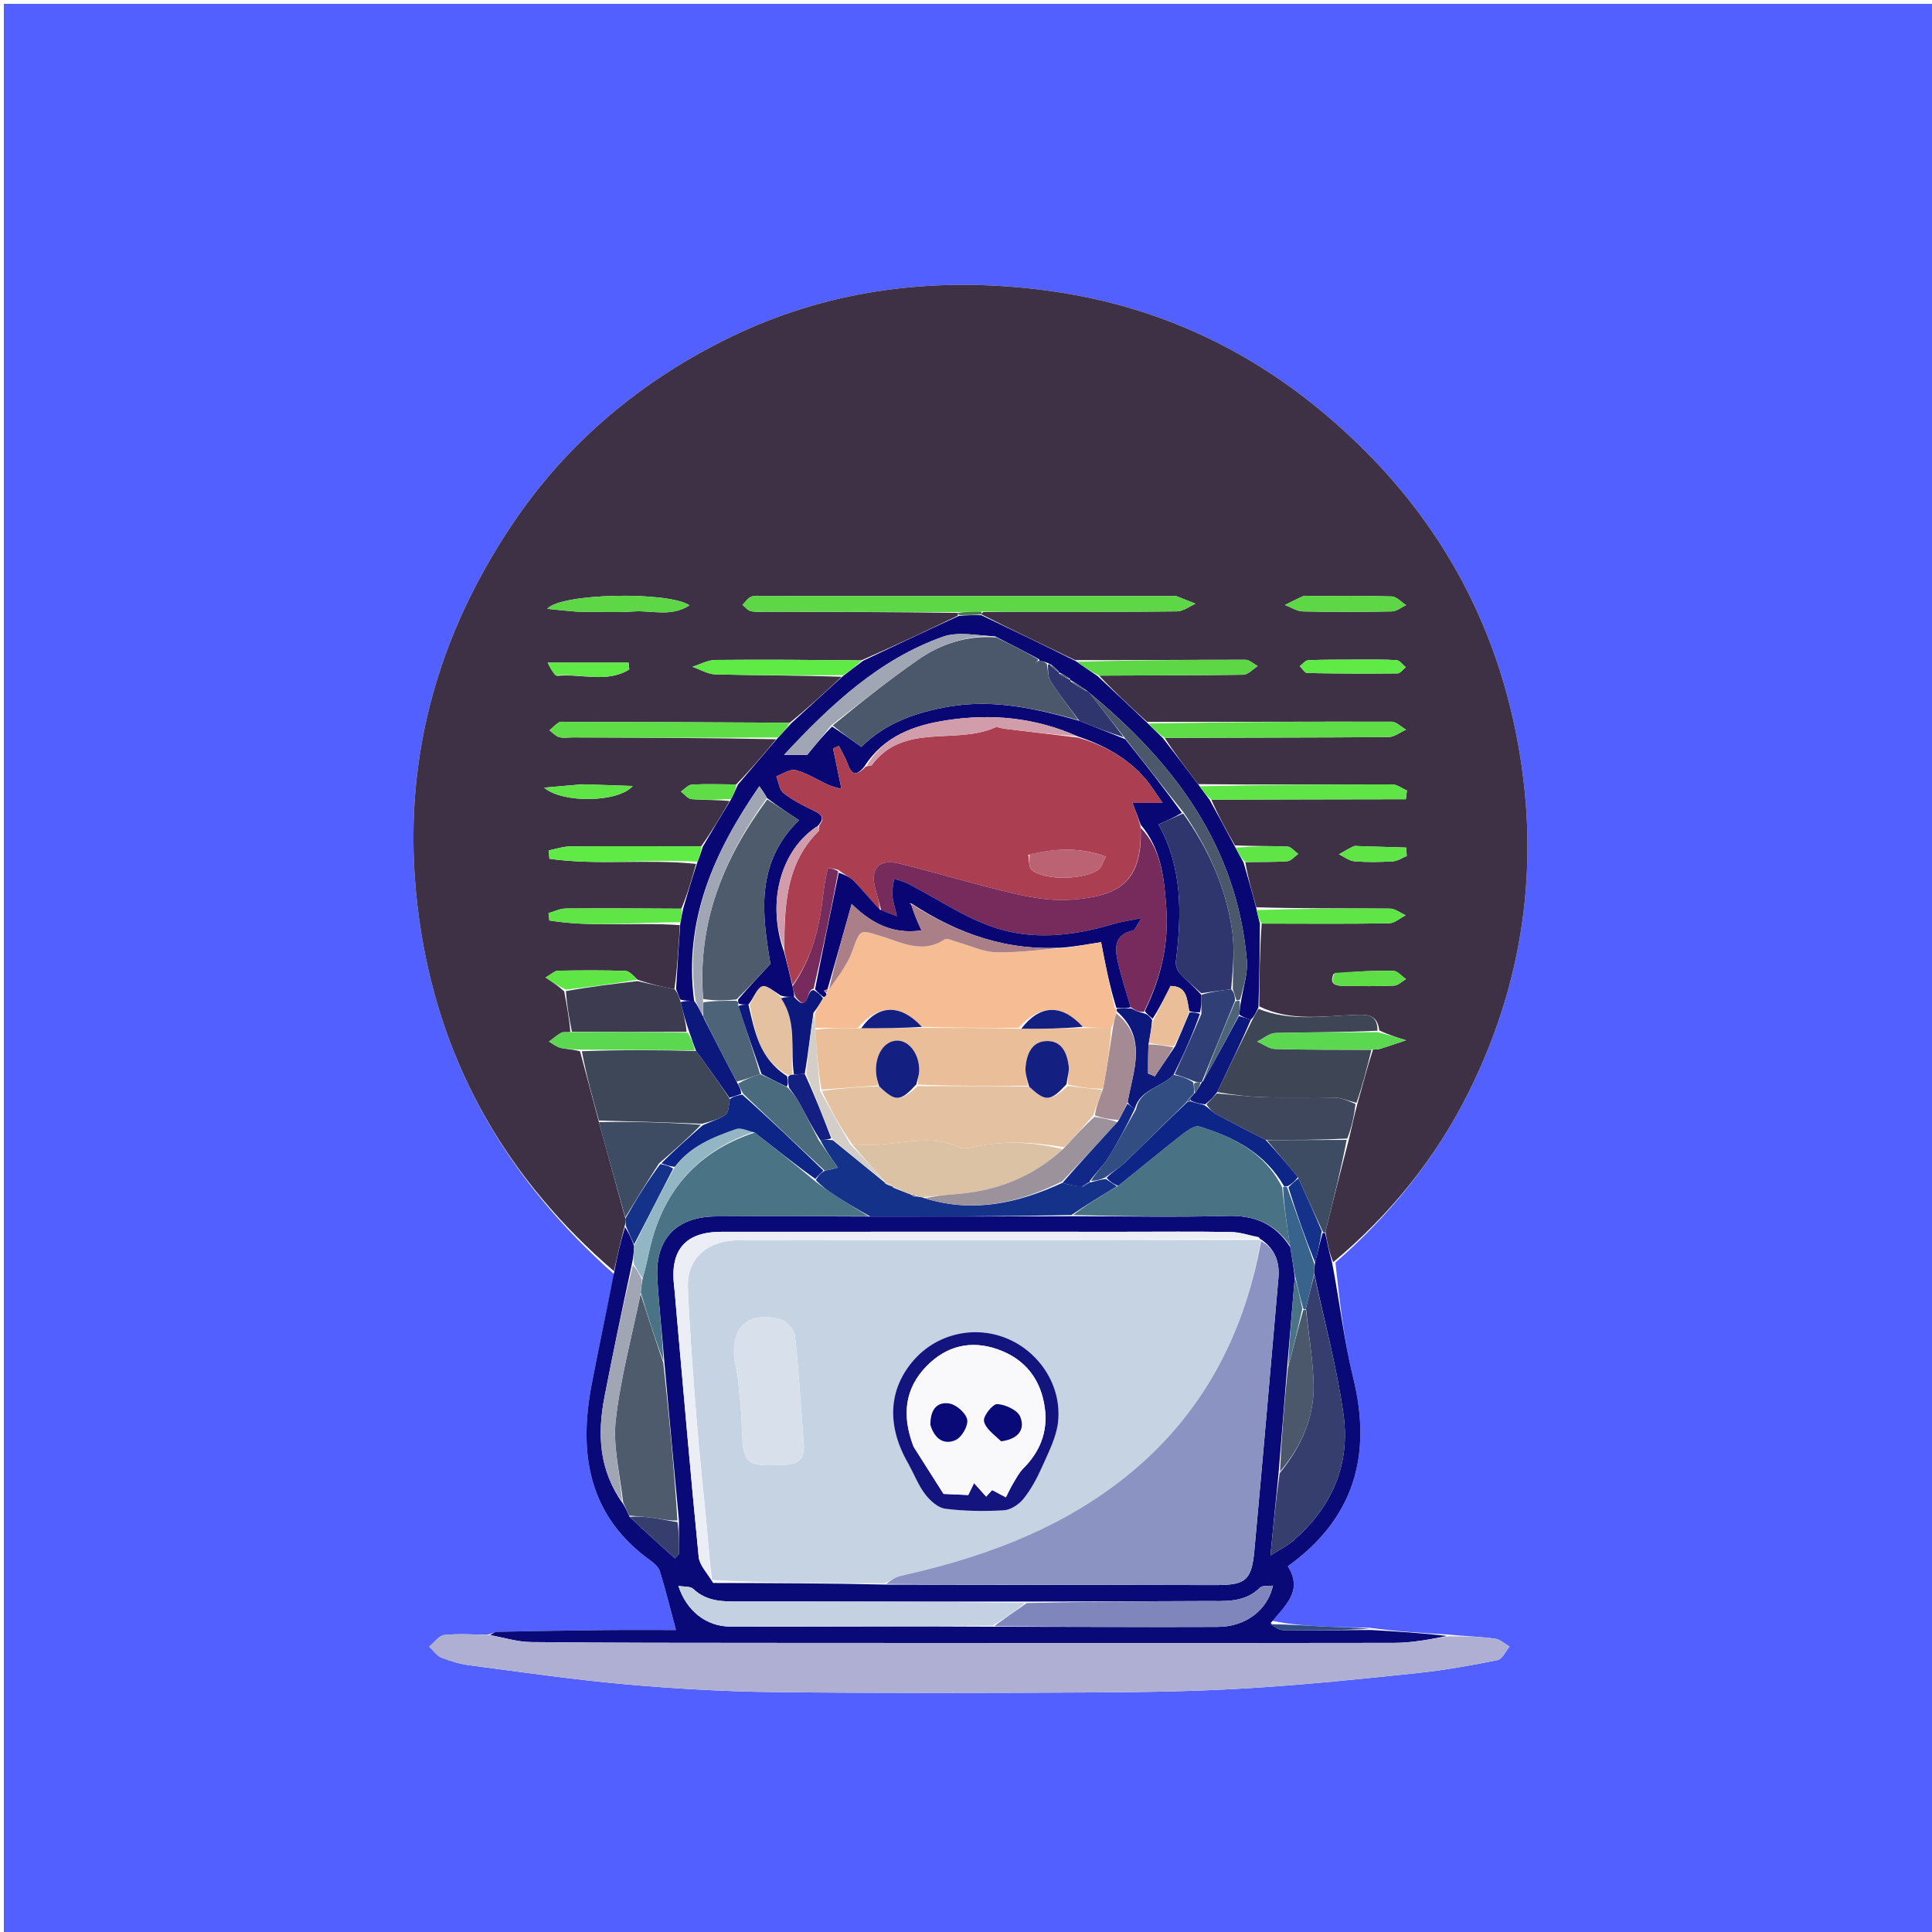 <svg version="1.1" id="Layer_1" xmlns="http://www.w3.org/2000/svg" xmlns:xlink="http://www.w3.org/1999/xlink" x="0px" y="0px"
	 width="100%" viewBox="0 0 500 500" enable-background="new 0 0 500 500" xml:space="preserve">
<path fill="#5260FF" opacity="1" stroke="none" 
	d="
M319,501 
	C212.667,501 106.833,501 1,501 
	C1,334.333 1,167.667 1,1 
	C167.667,1 334.333,1 501,1 
	C501,167.667 501,334.333 501,501 
	C440.5,501 380,501 319,501 
M125.922,423.05 
	C122.261,423.033 118.567,422.729 114.956,423.145 
	C113.565,423.305 112.362,425.102 111.074,426.154 
	C112.121,427.126 113.011,428.489 114.249,428.987 
	C116.594,429.932 119.103,430.661 121.608,430.988 
	C135.015,432.742 148.411,434.697 161.871,435.898 
	C174.663,437.039 187.526,437.776 200.366,437.915 
	C228.321,438.219 256.282,438.139 284.24,437.993 
	C297.315,437.924 310.409,437.696 323.455,436.889 
	C337.994,435.989 352.502,434.492 366.994,432.969 
	C373.896,432.243 380.759,431.004 387.566,429.63 
	C388.787,429.384 389.647,427.345 390.674,426.134 
	C389.424,425.421 388.235,424.255 386.915,424.08 
	C383.02,423.562 379.073,423.436 374.344,422.991 
	C367.87,422.607 361.396,422.224 354.347,421.26 
	C350.556,421.168 346.762,421.147 342.976,420.966 
	C338.28,420.741 333.591,420.382 329.208,419.461 
	C332.611,415.416 337.341,411.775 333.273,405.353 
	C350.377,393.089 355.166,376.694 350.208,356.585 
	C347.821,346.905 346.705,336.913 345.606,326.747 
	C359.911,314.253 371.627,299.647 380.086,282.668 
	C394.204,254.327 398.491,224.356 392.993,193.193 
	C386.749,157.809 369.225,128.872 341.578,106.066 
	C320.241,88.464 295.846,78.066 268.267,74.85 
	C240.435,71.604 213.593,75.207 188.538,87.493 
	C166,98.545 146.942,114.374 132.751,135.442 
	C111.169,167.483 102.845,202.545 108.932,240.883 
	C114.588,276.503 131.687,305.584 158.954,329.791 
	C156.998,339.31 154.925,348.807 153.111,358.353 
	C149.695,376.324 152.31,392.34 168.341,403.857 
	C169.342,404.577 170.461,405.593 170.8,406.695 
	C172.258,411.437 173.445,416.263 174.943,421.853 
	C169.602,421.853 163.338,421.803 157.074,421.865 
	C147.585,421.959 138.096,422.116 128.609,422.307 
	C128.008,422.319 127.418,422.863 125.922,423.05 
z"/>
<path fill="#3E3145" opacity="1" stroke="none" 
	d="
M158.875,328.971 
	C131.687,305.584 114.588,276.503 108.932,240.883 
	C102.845,202.545 111.169,167.483 132.751,135.442 
	C146.942,114.374 166,98.545 188.538,87.493 
	C213.593,75.207 240.435,71.604 268.267,74.85 
	C295.846,78.066 320.241,88.464 341.578,106.066 
	C369.225,128.872 386.749,157.809 392.993,193.193 
	C398.491,224.356 394.204,254.327 380.086,282.668 
	C371.627,299.647 359.911,314.253 345.045,326.645 
	C343.977,324.078 343.47,321.614 343.028,318.751 
	C345.056,310.57 347.018,302.788 349.136,294.662 
	C349.87,291.554 350.447,288.79 351.271,285.757 
	C352.654,280.892 353.791,276.297 355.331,271.641 
	C356.225,271.538 356.745,271.584 357.203,271.438 
	C359.438,270.729 361.657,269.968 363.882,269.226 
	C361.579,268.502 359.276,267.778 356.964,266.68 
	C356.47,262.843 354.347,262.537 351.238,262.636 
	C342.75,262.907 334.113,264.488 325.888,260.454 
	C325.948,253.042 326.007,246.021 326.528,239.019 
	C337.817,239.041 348.645,239.126 359.469,238.951 
	C360.921,238.928 362.352,237.596 363.792,236.87 
	C362.421,236.268 361.055,235.154 359.68,235.143 
	C348.19,235.046 336.697,235.151 325.134,234.801 
	C323.983,230.673 322.905,226.939 322.302,223.126 
	C326.229,223.023 329.693,223.143 333.128,222.886 
	C334.123,222.812 335.037,221.658 335.988,220.999 
	C335.051,220.332 334.138,219.133 333.172,219.089 
	C328.742,218.889 324.297,219.012 319.614,218.786 
	C317.261,214.696 315.15,210.839 313.504,206.949 
	C330.587,206.89 347.206,206.863 363.825,206.836 
	C363.926,206.084 364.026,205.333 364.127,204.581 
	C362.826,204.028 361.525,202.994 360.224,202.993 
	C343.588,202.986 326.951,203.127 310.104,202.938 
	C306.917,198.771 303.941,194.897 301.432,190.956 
	C321.053,190.872 340.207,190.901 359.359,190.753 
	C360.872,190.741 362.375,189.503 363.883,188.836 
	C362.62,188.116 361.359,186.773 360.095,186.771 
	C339.121,186.728 318.146,186.854 296.861,186.809 
	C292.372,182.756 288.191,178.838 284.475,174.844 
	C297.22,174.753 309.502,174.804 321.78,174.619 
	C323.027,174.6 324.253,173.161 325.489,172.381 
	C324.424,171.812 323.359,170.748 322.294,170.748 
	C307.697,170.738 293.101,170.876 278.222,170.834 
	C269.946,166.864 261.952,163.038 254.02,159.013 
	C254.082,158.813 254.207,158.415 254.661,158.387 
	C258.781,158.345 262.447,158.319 266.113,158.318 
	C278.946,158.312 291.78,158.387 304.611,158.222 
	C306.22,158.202 307.814,156.932 309.415,156.241 
	C307.738,155.575 306.063,154.905 304.382,154.251 
	C304.237,154.195 304.051,154.243 303.884,154.243 
	C268.553,154.243 233.221,154.242 197.889,154.247 
	C196.723,154.247 195.454,154.031 194.424,154.421 
	C193.526,154.76 192.899,155.815 192.152,156.553 
	C192.868,157.113 193.515,157.977 194.317,158.161 
	C195.59,158.452 196.966,158.309 198.298,158.312 
	C214.797,158.351 231.295,158.382 247.856,158.615 
	C247.919,158.815 248.043,159.215 247.73,159.411 
	C239.419,163.395 231.42,167.184 222.927,170.898 
	C210.006,170.785 197.579,170.666 185.155,170.795 
	C183.162,170.816 181.181,171.948 179.194,172.566 
	C181.195,173.252 183.182,174.482 185.199,174.533 
	C196.124,174.806 207.057,174.787 217.803,175.149 
	C213.359,179.327 209.1,183.226 204.39,187.038 
	C184.831,186.906 165.721,186.859 146.612,186.819 
	C145.949,186.817 145.16,186.667 144.651,186.965 
	C143.748,187.493 143.015,188.311 142.21,189.008 
	C143.04,189.617 143.791,190.5 144.719,190.766 
	C145.795,191.074 147.025,190.837 148.189,190.841 
	C165.801,190.9 183.414,190.96 200.868,191.314 
	C197.467,195.422 194.225,199.234 190.516,203.014 
	C186.386,202.977 182.713,202.844 179.06,203.056 
	C178.084,203.112 177.17,204.224 176.227,204.852 
	C177.137,205.537 178.005,206.736 178.964,206.815 
	C182.276,207.086 185.62,206.967 188.823,207.315 
	C186.437,211.44 184.178,215.247 181.456,219.032 
	C169.871,219.006 158.75,218.952 147.63,219.046 
	C145.752,219.062 143.88,219.721 142.005,220.083 
	C142.064,220.806 142.122,221.529 142.181,222.251 
	C154.767,224.014 167.542,222.258 180.132,223.572 
	C178.99,227.702 177.89,231.453 176.337,235.167 
	C166.069,235.107 156.254,235.031 146.44,235.118 
	C144.941,235.131 143.448,235.898 141.953,236.316 
	C142.027,236.95 142.102,237.585 142.177,238.219 
	C153.347,240.032 164.685,238.63 175.938,239.423 
	C175.62,245.232 175.293,250.615 174.535,255.998 
	C171.056,255.301 168.009,254.604 164.94,253.517 
	C163.887,252.477 162.873,251.296 161.822,251.262 
	C156.006,251.073 150.18,251.112 144.361,251.216 
	C143.572,251.23 142.797,252.047 141.179,252.969 
	C143.204,254.318 144.597,255.246 146.013,256.561 
	C146.694,260.308 147.352,263.669 147.606,267.098 
	C146.539,267.191 145.756,266.999 145.242,267.287 
	C144.111,267.92 143.117,268.796 142.067,269.572 
	C143.095,270.136 144.066,270.947 145.165,271.204 
	C146.757,271.576 148.442,271.548 150.116,272.095 
	C151.762,278.333 153.379,284.166 155.003,290.405 
	C157.283,298.889 159.556,306.968 161.856,315.359 
	C161.892,316.089 161.901,316.506 161.684,317.223 
	C160.597,321.339 159.736,325.155 158.875,328.971 
M149.693,158.316 
	C154.497,158.316 159.319,158.574 164.099,158.241 
	C168.674,157.923 173.64,159.752 178.441,156.665 
	C173.178,153.035 145.284,153.43 141.612,157.56 
	C144.447,157.86 146.603,158.088 149.693,158.316 
M338.78,154.243 
	C338.28,154.243 337.711,154.088 337.292,154.272 
	C335.682,154.978 334.119,155.794 332.538,156.569 
	C334.096,157.151 335.643,158.199 337.214,158.235 
	C344.875,158.409 352.543,158.387 360.205,158.234 
	C361.445,158.209 362.664,157.174 363.893,156.606 
	C362.665,155.823 361.458,154.403 360.205,154.362 
	C353.381,154.135 346.545,154.248 338.78,154.243 
M350.496,170.711 
	C346.512,170.738 342.525,170.685 338.548,170.864 
	C337.81,170.898 337.114,171.866 336.398,172.403 
	C337.032,173.021 337.656,174.164 338.302,174.176 
	C346.095,174.33 353.891,174.361 361.685,174.274 
	C362.4,174.266 363.104,173.229 363.814,172.67 
	C363.025,172.035 362.27,170.908 361.442,170.851 
	C358.136,170.623 354.808,170.729 350.496,170.711 
M144.112,174.918 
	C150.346,174.266 157.093,176.866 162.859,173.24 
	C162.799,172.658 162.739,172.076 162.679,171.493 
	C155.9,171.493 149.121,171.493 141.743,171.493 
	C142.356,172.752 142.814,173.692 144.112,174.918 
M150.604,202.98 
	C147.751,203.232 144.898,203.484 140.831,203.843 
	C145.611,207.988 160.183,207.672 163.751,203.412 
	C159.077,203.247 155.315,203.113 150.604,202.98 
M345.12,252.038 
	C343.892,254.931 345.885,255.123 347.834,255.15 
	C352.152,255.208 356.476,255.276 360.785,255.08 
	C361.836,255.033 362.841,253.983 363.868,253.394 
	C362.787,252.647 361.72,251.284 360.623,251.259 
	C355.666,251.145 350.701,251.41 345.12,252.038 
M351.803,218.984 
	C351.305,218.985 350.731,218.823 350.325,219.016 
	C349.025,219.636 347.788,220.388 346.526,221.088 
	C347.859,221.722 349.156,222.791 350.531,222.902 
	C353.824,223.168 357.161,223.11 360.465,222.914 
	C361.689,222.841 362.868,222.017 364.068,221.535 
	C364.019,220.807 363.97,220.079 363.921,219.35 
	C360.187,219.228 356.453,219.106 351.803,218.984 
z"/>
<path fill="#090977" opacity="1" stroke="none" 
	d="
M342.962,319.15 
	C343.47,321.614 343.977,324.078 344.749,326.802 
	C346.705,336.913 347.821,346.905 350.208,356.585 
	C355.166,376.694 350.377,393.089 333.273,405.353 
	C337.341,411.775 332.611,415.416 328.853,420.029 
	C329.704,421.045 330.906,421.869 332.117,421.882 
	C339.717,421.968 347.32,421.874 354.921,421.84 
	C361.396,422.224 367.87,422.607 374.511,423.387 
	C370.063,424.267 365.45,425.165 360.835,425.172 
	C306.854,425.254 252.872,425.212 198.891,425.179 
	C178.399,425.167 157.906,425.182 137.416,424.965 
	C133.879,424.928 130.354,423.79 126.823,423.16 
	C127.418,422.863 128.008,422.319 128.609,422.307 
	C138.096,422.116 147.585,421.959 157.074,421.865 
	C163.338,421.803 169.602,421.853 174.943,421.853 
	C173.445,416.263 172.258,411.437 170.8,406.695 
	C170.461,405.593 169.342,404.577 168.341,403.857 
	C152.31,392.34 149.695,376.324 153.111,358.353 
	C154.925,348.807 156.998,339.31 158.914,329.381 
	C159.736,325.155 160.597,321.339 161.76,317.578 
	C162.742,319.109 163.423,320.585 164.115,322.461 
	C164.008,324.196 163.89,325.531 163.527,327.168 
	C160.993,338.832 158.639,350.181 156.433,361.559 
	C154.559,371.227 155.038,380.563 161.24,389.167 
	C161.939,390.331 162.393,391.284 162.948,392.553 
	C166.921,396.344 170.794,399.819 174.666,403.294 
	C175.02,402.917 175.374,402.541 175.728,402.165 
	C175.728,399.401 175.728,396.638 175.705,393.474 
	C174.423,379.707 173.165,366.342 171.936,352.536 
	C171.335,344.985 170.516,337.884 170.122,330.76 
	C169.559,320.597 175.076,314.873 185.329,314.806 
	C198.468,314.72 211.609,314.773 225.236,314.838 
	C242.898,314.862 260.074,314.814 277.702,314.764 
	C291.318,314.771 304.489,315.046 317.642,314.68 
	C324.632,314.485 329.972,316.635 333.915,322.755 
	C334.354,325.452 334.752,327.781 335.093,330.534 
	C334.4,338.612 333.766,346.266 333.073,354.359 
	C332.331,363.545 331.647,372.291 330.879,381.441 
	C330.168,388.326 329.542,394.807 328.792,402.565 
	C331.488,400.849 333.096,400.066 334.418,398.945 
	C344.524,390.383 349.48,379.275 347.721,366.283 
	C346.062,354.033 342.728,342.01 340.119,329.534 
	C340.118,328.469 340.129,327.758 340.352,326.75 
	C341.075,323.973 341.587,321.494 342.315,319.045 
	C342.531,319.077 342.962,319.15 342.962,319.15 
M257.796,420.996 
	C276.899,421.022 296.002,421.115 315.104,421.04 
	C322.374,421.012 327.999,416.748 329.451,410.36 
	C328.236,410.518 326.736,410.252 326.111,410.87 
	C322.064,414.87 317.025,414.328 312.055,414.345 
	C296.621,414.397 281.188,414.486 264.853,414.483 
	C240.585,414.475 216.317,414.457 192.05,414.47 
	C187.544,414.473 183.078,414.679 179.408,411.201 
	C178.662,410.495 177.063,410.69 175.56,410.415 
	C177.618,416.806 182.684,420.947 189.068,420.964 
	C211.669,421.023 234.272,420.832 257.796,420.996 
M325.8,320.186 
	C323.391,319.718 320.987,318.888 318.57,318.845 
	C309.41,318.685 300.245,318.78 291.082,318.781 
	C256.264,318.781 221.445,318.765 186.626,318.792 
	C177.392,318.8 173.367,323.484 174.442,332.733 
	C174.692,334.882 174.833,337.044 175.025,339.2 
	C176.914,360.429 178.725,381.665 180.811,402.875 
	C181.021,405.005 182.898,406.971 184.562,409.67 
	C199.345,409.706 214.127,409.741 229.811,410.103 
	C258.071,410.142 286.331,410.19 314.592,410.216 
	C322.411,410.223 323.914,409.034 324.636,401.203 
	C326.8,377.708 328.813,354.2 330.862,330.694 
	C331.218,326.605 329.954,323.174 326.287,320.7 
	C326.287,320.7 326.218,320.878 325.8,320.186 
z"/>
<path fill="#AFAFD3" opacity="1" stroke="none" 
	d="
M126.372,423.105 
	C130.354,423.79 133.879,424.928 137.416,424.965 
	C157.906,425.182 178.399,425.167 198.891,425.179 
	C252.872,425.212 306.854,425.254 360.835,425.172 
	C365.45,425.165 370.063,424.267 374.912,423.47 
	C379.073,423.436 383.02,423.562 386.915,424.08 
	C388.235,424.255 389.424,425.421 390.674,426.134 
	C389.647,427.345 388.787,429.384 387.566,429.63 
	C380.759,431.004 373.896,432.243 366.994,432.969 
	C352.502,434.492 337.994,435.989 323.455,436.889 
	C310.409,437.696 297.315,437.924 284.24,437.993 
	C256.282,438.139 228.321,438.219 200.366,437.915 
	C187.526,437.776 174.663,437.039 161.871,435.898 
	C148.411,434.697 135.015,432.742 121.608,430.988 
	C119.103,430.661 116.594,429.932 114.249,428.987 
	C113.011,428.489 112.121,427.126 111.074,426.154 
	C112.362,425.102 113.565,423.305 114.956,423.145 
	C118.567,422.729 122.261,423.033 126.372,423.105 
z"/>
<path fill="#314D81" opacity="1" stroke="none" 
	d="
M354.634,421.55 
	C347.32,421.874 339.717,421.968 332.117,421.882 
	C330.906,421.869 329.704,421.045 328.698,420.339 
	C333.591,420.382 338.28,420.741 342.976,420.966 
	C346.762,421.147 350.556,421.168 354.634,421.55 
z"/>
<path fill="#080773" opacity="1" stroke="none" 
	d="
M326.065,239.001 
	C326.007,246.021 325.948,253.042 325.683,260.691 
	C324.999,262.229 324.523,263.139 323.717,263.894 
	C322.467,263.476 321.546,263.214 320.711,262.56 
	C320.891,261.107 320.984,260.046 321.259,258.639 
	C321.889,255.035 322.961,251.723 322.686,248.528 
	C320.143,219.044 303.98,197.48 281.923,179.297 
	C281.861,179.203 281.464,178.966 281.224,178.707 
	C279.665,177.613 278.346,176.778 277.011,175.967 
	C276.994,175.99 277.047,175.968 276.912,175.676 
	C275.86,174.904 274.943,174.425 274.01,173.967 
	C273.993,173.989 274.045,173.973 273.942,173.69 
	C273.207,172.921 272.577,172.434 271.842,171.905 
	C271.739,171.862 271.517,171.826 271.255,171.616 
	C270.351,171.253 269.711,171.099 269.041,170.965 
	C269.011,170.985 269.057,170.947 268.925,170.629 
	C265.135,168.528 261.478,166.744 257.526,164.689 
	C252.801,164.473 247.961,163.379 244.012,164.787 
	C227.695,170.603 215.328,182.008 202.918,195.358 
	C206.169,195.358 208.166,195.358 208.901,195.358 
	C211.234,192.525 213.11,190.247 215.336,188.038 
	C218.026,189.783 220.368,191.46 222.936,193.299 
	C229.008,187.224 236.919,184.345 245.68,182.853 
	C257.224,180.887 268.144,183.382 279.343,186.546 
	C283.375,188.194 287.15,189.654 291.21,191.28 
	C296.313,197.64 301.131,203.834 305.88,210.365 
	C303.877,211.56 301.944,212.417 299.795,213.371 
	C305.966,224.238 305.874,236.37 304.324,248.712 
	C304.202,249.681 304.562,251.014 305.203,251.718 
	C306.944,253.626 308.956,255.287 310.894,257.455 
	C310.922,259.234 310.919,260.605 310.532,261.983 
	C309.382,261.998 308.616,262.005 307.774,261.642 
	C307.176,258.433 307.166,255.186 302.944,255.167 
	C301.421,258.185 299.957,261.087 298.293,263.646 
	C297.448,262.869 296.804,262.435 296.271,261.666 
	C300.48,253.022 302.51,244.192 301.84,234.99 
	C301.294,227.492 300.641,219.827 295.198,213.404 
	C294.529,211.486 293.903,209.91 293.058,207.786 
	C295.848,207.786 297.875,207.786 300.874,207.786 
	C299.091,205.266 297.923,203.31 296.462,201.605 
	C291.807,196.175 285.807,192.858 278.853,190.561 
	C267.831,185.651 256.461,184.624 244.962,186.405 
	C236.678,187.689 228.79,190.384 223.692,198.393 
	C221.445,201.142 220.317,200.296 219.382,197.718 
	C218.798,196.105 217.885,194.611 217.119,193.064 
	C216.609,193.266 216.099,193.468 215.59,193.67 
	C216.28,197.003 216.971,200.337 217.77,204.189 
	C216.258,203.729 215.319,203.552 214.476,203.166 
	C211.626,201.862 208.913,200.098 205.936,199.301 
	C204.509,198.919 202.606,200.312 200.919,200.901 
	C201.498,202.376 201.666,204.37 202.74,205.221 
	C205.042,207.045 207.747,208.411 210.411,209.711 
	C212.298,210.632 213.797,211.382 211.661,213.75 
	C201.965,219.887 198.32,233.808 202.944,246.403 
	C203.705,249.504 204.416,252.21 205.105,255.237 
	C205.345,256.362 205.606,257.167 205.496,257.984 
	C204.132,258 203.14,258.003 202.041,257.64 
	C200.316,256.535 198.221,254.801 197.192,255.294 
	C195.733,255.993 195.06,258.332 193.691,259.982 
	C192.616,259.988 191.899,259.98 191.124,259.73 
	C191.027,259.324 190.989,259.162 191.049,258.652 
	C193.659,255.608 196.172,252.91 199.377,249.47 
	C197.394,237.262 195.151,223.538 206.799,212.266 
	C203.778,210.291 201.172,208.586 198.493,206.519 
	C197.884,205.399 197.349,204.64 196.521,203.466 
	C184.792,220.478 176.901,238.077 179.633,258.999 
	C178.202,259.004 177.163,259.003 176.05,258.687 
	C175.64,257.58 175.303,256.789 174.966,255.998 
	C175.293,250.615 175.62,245.232 176.045,239.114 
	C176.358,237.32 176.574,236.262 176.789,235.204 
	C177.89,231.453 178.99,227.702 180.4,223.376 
	C181.113,221.553 181.516,220.303 181.919,219.053 
	C184.178,215.247 186.437,211.44 189.069,207.093 
	C189.955,205.384 190.468,204.216 190.982,203.047 
	C194.225,199.234 197.467,195.422 201.132,191.157 
	C202.65,189.511 203.745,188.318 204.841,187.124 
	C209.1,183.226 213.359,179.327 218.101,175.013 
	C220.196,173.389 221.809,172.181 223.421,170.973 
	C231.42,167.184 239.419,163.395 248.151,159.385 
	C250.576,159.18 252.267,159.196 253.957,159.212 
	C261.952,163.038 269.946,166.864 278.442,171.107 
	C280.633,172.656 282.322,173.788 284.011,174.919 
	C288.191,178.838 292.372,182.756 296.953,187.108 
	C298.558,188.703 299.761,189.863 300.964,191.023 
	C303.941,194.897 306.917,198.771 310.25,203.189 
	C311.416,204.815 312.228,205.898 313.04,206.982 
	C315.15,210.839 317.261,214.696 319.62,219.131 
	C320.522,220.874 321.175,222.039 321.827,223.205 
	C322.905,226.939 323.983,230.673 325.145,235.127 
	C325.507,236.899 325.786,237.95 326.065,239.001 
z"/>
<path fill="#3E4758" opacity="1" stroke="none" 
	d="
M154.996,290 
	C153.379,284.166 151.762,278.333 150.575,272.053 
	C160.613,271.677 170.221,271.748 180.155,271.979 
	C183.247,276.129 186.014,280.119 188.887,284.434 
	C188.611,286.041 188.623,287.867 187.762,288.492 
	C186.109,289.691 183.962,290.21 181.637,290.842 
	C172.501,290.449 163.749,290.225 154.996,290 
z"/>
<path fill="#3E4655" opacity="1" stroke="none" 
	d="
M324.046,264.049 
	C324.523,263.139 324.999,262.229 325.681,261.082 
	C334.113,264.488 342.75,262.907 351.238,262.636 
	C354.347,262.537 356.47,262.843 356.501,266.745 
	C347.399,267.2 338.745,267.099 330.101,267.335 
	C328.503,267.379 326.943,268.783 325.365,269.559 
	C326.903,270.229 328.426,271.436 329.982,271.48 
	C338.293,271.714 346.612,271.657 354.927,271.701 
	C353.791,276.297 352.654,280.892 351.05,285.426 
	C348.9,284.91 347.225,284.107 345.531,284.063 
	C339.414,283.904 333.286,284.123 327.169,283.957 
	C323.083,283.845 319.008,283.322 314.995,282.637 
	C318.058,276.211 321.052,270.13 324.046,264.049 
z"/>
<path fill="#5DD746" opacity="1" stroke="none" 
	d="
M247.794,158.415 
	C231.295,158.382 214.797,158.351 198.298,158.312 
	C196.966,158.309 195.59,158.452 194.317,158.161 
	C193.515,157.977 192.868,157.113 192.152,156.553 
	C192.899,155.815 193.526,154.76 194.424,154.421 
	C195.454,154.031 196.723,154.247 197.889,154.247 
	C233.221,154.242 268.553,154.243 303.884,154.243 
	C304.051,154.243 304.237,154.195 304.382,154.251 
	C306.063,154.905 307.738,155.575 309.415,156.241 
	C307.814,156.932 306.22,158.202 304.611,158.222 
	C291.78,158.387 278.946,158.312 266.113,158.318 
	C262.447,158.319 258.781,158.345 254.211,158.273 
	C251.47,158.263 249.632,158.339 247.794,158.415 
z"/>
<path fill="#3E475C" opacity="1" stroke="none" 
	d="
M314.927,282.983 
	C319.008,283.322 323.083,283.845 327.169,283.957 
	C333.286,284.123 339.414,283.904 345.531,284.063 
	C347.225,284.107 348.9,284.91 350.804,285.696 
	C350.447,288.79 349.87,291.554 348.67,294.66 
	C341.318,295.022 334.588,295.042 327.531,294.985 
	C323.043,292.728 318.858,290.597 314.743,288.337 
	C313.712,287.77 312.906,286.791 312.236,285.813 
	C313.292,284.744 314.11,283.864 314.927,282.983 
z"/>
<path fill="#3D3B4F" opacity="1" stroke="none" 
	d="
M174.535,255.998 
	C175.303,256.789 175.64,257.58 176.078,259.054 
	C176.835,262.139 177.492,264.541 177.677,267.034 
	C167.475,267.093 157.743,267.062 148.011,267.03 
	C147.352,263.669 146.694,260.308 146.464,256.5 
	C152.916,255.338 158.939,254.622 164.962,253.906 
	C168.009,254.604 171.056,255.301 174.535,255.998 
z"/>
<path fill="#5EDD46" opacity="1" stroke="none" 
	d="
M301.432,190.955 
	C299.761,189.863 298.558,188.703 297.263,187.243 
	C318.146,186.854 339.121,186.728 360.095,186.771 
	C361.359,186.773 362.62,188.116 363.883,188.836 
	C362.375,189.503 360.872,190.741 359.359,190.753 
	C340.207,190.901 321.053,190.872 301.432,190.955 
z"/>
<path fill="#3D4C62" opacity="1" stroke="none" 
	d="
M155.003,290.405 
	C163.749,290.225 172.501,290.449 181.417,291.091 
	C177.994,294.642 174.407,297.776 170.542,301.093 
	C167.452,305.867 164.641,310.457 161.829,315.047 
	C159.556,306.968 157.283,298.889 155.003,290.405 
z"/>
<path fill="#5EDD46" opacity="1" stroke="none" 
	d="
M204.39,187.038 
	C203.745,188.318 202.65,189.511 201.29,190.862 
	C183.414,190.96 165.801,190.9 148.189,190.841 
	C147.025,190.837 145.795,191.074 144.719,190.766 
	C143.791,190.5 143.04,189.617 142.21,189.008 
	C143.015,188.311 143.748,187.493 144.651,186.965 
	C145.16,186.667 145.949,186.817 146.612,186.819 
	C165.721,186.859 184.831,186.906 204.39,187.038 
z"/>
<path fill="#3D4C62" opacity="1" stroke="none" 
	d="
M327.859,295.063 
	C334.588,295.042 341.318,295.022 348.514,295.004 
	C347.018,302.788 345.056,310.57 343.028,318.751 
	C342.962,319.15 342.531,319.077 342.299,318.645 
	C340.053,313.793 338.04,309.372 335.886,304.648 
	C333.117,301.251 330.488,298.157 327.859,295.063 
z"/>
<path fill="#5FE546" opacity="1" stroke="none" 
	d="
M313.504,206.949 
	C312.228,205.898 311.416,204.815 310.46,203.481 
	C326.951,203.127 343.588,202.986 360.224,202.993 
	C361.525,202.994 362.826,204.028 364.127,204.581 
	C364.026,205.333 363.926,206.084 363.825,206.836 
	C347.206,206.863 330.587,206.89 313.504,206.949 
z"/>
<path fill="#5CD850" opacity="1" stroke="none" 
	d="
M355.331,271.641 
	C346.612,271.657 338.293,271.714 329.982,271.48 
	C328.426,271.436 326.903,270.229 325.365,269.559 
	C326.943,268.783 328.503,267.379 330.101,267.335 
	C338.745,267.099 347.399,267.2 356.511,267.12 
	C359.276,267.778 361.579,268.502 363.882,269.226 
	C361.657,269.968 359.438,270.729 357.203,271.438 
	C356.745,271.584 356.225,271.538 355.331,271.641 
z"/>
<path fill="#5CD850" opacity="1" stroke="none" 
	d="
M147.606,267.098 
	C157.743,267.062 167.475,267.093 177.936,267.254 
	C179.053,268.862 179.441,270.341 179.83,271.819 
	C170.221,271.748 160.613,271.677 150.546,271.649 
	C148.442,271.548 146.757,271.576 145.165,271.204 
	C144.066,270.947 143.095,270.136 142.067,269.572 
	C143.117,268.796 144.111,267.92 145.242,267.287 
	C145.756,266.999 146.539,267.191 147.606,267.098 
z"/>
<path fill="#5DD746" opacity="1" stroke="none" 
	d="
M284.475,174.844 
	C282.322,173.788 280.633,172.656 278.724,171.251 
	C293.101,170.876 307.697,170.738 322.294,170.748 
	C323.359,170.748 324.424,171.812 325.489,172.381 
	C324.253,173.161 323.027,174.6 321.78,174.619 
	C309.502,174.804 297.22,174.753 284.475,174.844 
z"/>
<path fill="#60EA46" opacity="1" stroke="none" 
	d="
M222.927,170.898 
	C221.809,172.181 220.196,173.389 218.285,174.733 
	C207.057,174.787 196.124,174.806 185.199,174.533 
	C183.182,174.482 181.195,173.252 179.194,172.566 
	C181.181,171.948 183.162,170.816 185.155,170.795 
	C197.579,170.666 210.006,170.785 222.927,170.898 
z"/>
<path fill="#60EA46" opacity="1" stroke="none" 
	d="
M181.456,219.032 
	C181.516,220.303 181.113,221.553 180.441,222.998 
	C167.542,222.258 154.767,224.014 142.181,222.251 
	C142.122,221.529 142.064,220.806 142.005,220.083 
	C143.88,219.721 145.752,219.062 147.63,219.046 
	C158.75,218.952 169.871,219.006 181.456,219.032 
z"/>
<path fill="#5FE546" opacity="1" stroke="none" 
	d="
M326.528,239.019 
	C325.786,237.95 325.507,236.899 325.217,235.522 
	C336.697,235.151 348.19,235.046 359.68,235.143 
	C361.055,235.154 362.421,236.268 363.792,236.87 
	C362.352,237.596 360.921,238.928 359.469,238.951 
	C348.645,239.126 337.817,239.041 326.528,239.019 
z"/>
<path fill="#5DD746" opacity="1" stroke="none" 
	d="
M149.226,158.316 
	C146.603,158.088 144.447,157.86 141.612,157.56 
	C145.284,153.43 173.178,153.035 178.441,156.665 
	C173.64,159.752 168.674,157.923 164.099,158.241 
	C159.319,158.574 154.497,158.316 149.226,158.316 
z"/>
<path fill="#5FE546" opacity="1" stroke="none" 
	d="
M176.337,235.167 
	C176.574,236.262 176.358,237.32 176.037,238.688 
	C164.685,238.63 153.347,240.032 142.177,238.219 
	C142.102,237.585 142.027,236.95 141.953,236.316 
	C143.448,235.898 144.941,235.131 146.44,235.118 
	C156.254,235.031 166.069,235.107 176.337,235.167 
z"/>
<path fill="#5DD746" opacity="1" stroke="none" 
	d="
M339.246,154.243 
	C346.545,154.248 353.381,154.135 360.205,154.362 
	C361.458,154.403 362.665,155.823 363.893,156.606 
	C362.664,157.174 361.445,158.209 360.205,158.234 
	C352.543,158.387 344.875,158.409 337.214,158.235 
	C335.643,158.199 334.096,157.151 332.538,156.569 
	C334.119,155.794 335.682,154.978 337.292,154.272 
	C337.711,154.088 338.28,154.243 339.246,154.243 
z"/>
<path fill="#5FE546" opacity="1" stroke="none" 
	d="
M164.94,253.517 
	C158.939,254.622 152.916,255.338 146.442,256.114 
	C144.597,255.246 143.204,254.318 141.179,252.969 
	C142.797,252.047 143.572,251.23 144.361,251.216 
	C150.18,251.112 156.006,251.073 161.822,251.262 
	C162.873,251.296 163.887,252.477 164.94,253.517 
z"/>
<path fill="#60EA46" opacity="1" stroke="none" 
	d="
M350.992,170.711 
	C354.808,170.729 358.136,170.623 361.442,170.851 
	C362.27,170.908 363.025,172.035 363.814,172.67 
	C363.104,173.229 362.4,174.266 361.685,174.274 
	C353.891,174.361 346.095,174.33 338.302,174.176 
	C337.656,174.164 337.032,173.021 336.398,172.403 
	C337.114,171.866 337.81,170.898 338.548,170.864 
	C342.525,170.685 346.512,170.738 350.992,170.711 
z"/>
<path fill="#15328A" opacity="1" stroke="none" 
	d="
M161.856,315.359 
	C164.641,310.457 167.452,305.867 170.887,301.253 
	C172.458,301.537 173.406,301.843 174.201,302.461 
	C170.732,309.201 167.418,315.631 164.103,322.06 
	C163.423,320.585 162.742,319.109 161.986,317.279 
	C161.901,316.506 161.892,316.089 161.856,315.359 
z"/>
<path fill="#60EA46" opacity="1" stroke="none" 
	d="
M143.692,174.775 
	C142.814,173.692 142.356,172.752 141.743,171.493 
	C149.121,171.493 155.9,171.493 162.679,171.493 
	C162.739,172.076 162.799,172.658 162.859,173.24 
	C157.093,176.866 150.346,174.266 143.692,174.775 
z"/>
<path fill="#5FE546" opacity="1" stroke="none" 
	d="
M151.078,202.98 
	C155.315,203.113 159.077,203.247 163.751,203.412 
	C160.183,207.672 145.611,207.988 140.831,203.843 
	C144.898,203.484 147.751,203.232 151.078,202.98 
z"/>
<path fill="#5EDD46" opacity="1" stroke="none" 
	d="
M345.429,251.788 
	C350.701,251.41 355.666,251.145 360.623,251.259 
	C361.72,251.284 362.787,252.647 363.868,253.394 
	C362.841,253.983 361.836,255.033 360.785,255.08 
	C356.476,255.276 352.152,255.208 347.834,255.15 
	C345.885,255.123 343.892,254.931 345.429,251.788 
z"/>
<path fill="#5FE546" opacity="1" stroke="none" 
	d="
M352.261,218.984 
	C356.453,219.106 360.187,219.228 363.921,219.35 
	C363.97,220.079 364.019,220.807 364.068,221.535 
	C362.868,222.017 361.689,222.841 360.465,222.914 
	C357.161,223.11 353.824,223.168 350.531,222.902 
	C349.156,222.791 347.859,221.722 346.526,221.088 
	C347.788,220.388 349.025,219.636 350.325,219.016 
	C350.731,218.823 351.305,218.985 352.261,218.984 
z"/>
<path fill="#5FE546" opacity="1" stroke="none" 
	d="
M322.302,223.126 
	C321.175,222.039 320.522,220.874 319.863,219.363 
	C324.297,219.012 328.742,218.889 333.172,219.089 
	C334.138,219.133 335.051,220.332 335.988,220.999 
	C335.037,221.658 334.123,222.812 333.128,222.886 
	C329.693,223.143 326.229,223.023 322.302,223.126 
z"/>
<path fill="#5EDD46" opacity="1" stroke="none" 
	d="
M190.516,203.014 
	C190.468,204.216 189.955,205.384 189.197,206.775 
	C185.62,206.967 182.276,207.086 178.964,206.815 
	C178.005,206.736 177.137,205.537 176.227,204.852 
	C177.17,204.224 178.084,203.112 179.06,203.056 
	C182.713,202.844 186.386,202.977 190.516,203.014 
z"/>
<path fill="#4B7945" opacity="1" stroke="none" 
	d="
M247.856,158.615 
	C249.632,158.339 251.47,158.263 253.757,158.301 
	C254.207,158.415 254.082,158.813 254.02,159.013 
	C252.267,159.196 250.576,159.18 248.465,159.189 
	C248.043,159.215 247.919,158.815 247.856,158.615 
z"/>
<path fill="#C6D3E3" opacity="1" stroke="none" 
	d="
M228.909,409.777 
	C214.127,409.741 199.345,409.706 184.273,408.897 
	C183.65,403.992 183.361,399.855 182.975,395.728 
	C182.082,386.154 181.018,376.594 180.254,367.009 
	C179.358,355.76 178.487,344.5 178.03,333.228 
	C177.748,326.272 182.29,321.741 189.301,321.074 
	C190.788,320.932 192.297,321.02 193.796,321.018 
	C237.937,320.97 282.078,320.924 326.218,320.878 
	C326.218,320.878 326.287,320.7 326.285,321.155 
	C321.676,347.026 309.909,368.184 289.109,383.924 
	C272.43,396.544 253.251,403.333 233.091,407.839 
	C231.626,408.167 230.3,409.116 228.909,409.777 
M190.975,356.715 
	C191.316,360.669 191.85,364.618 191.96,368.579 
	C192.255,379.202 192.708,379.551 203.178,379.08 
	C206.909,378.912 208.279,377.418 208.01,373.9 
	C207.291,364.498 206.776,355.075 205.735,345.709 
	C205.554,344.082 203.431,341.739 201.819,341.359 
	C193.466,339.387 189.118,343.47 190.087,351.909 
	C190.237,353.221 190.631,354.505 190.975,356.715 
M235.328,379.189 
	C236.671,381.728 237.727,384.49 239.455,386.733 
	C240.726,388.384 242.768,390.228 244.657,390.464 
	C249.652,391.088 254.767,391.16 259.799,390.862 
	C261.591,390.757 263.748,389.323 264.917,387.846 
	C266.888,385.355 268.447,382.452 269.736,379.527 
	C271.384,375.79 273.404,371.947 273.828,367.996 
	C274.839,358.587 268.936,349.706 260.325,346.283 
	C251.864,342.92 242.208,345.296 236.307,352.194 
	C229.91,359.67 229.416,369.072 235.328,379.189 
z"/>
<path fill="#8B93C2" opacity="1" stroke="none" 
	d="
M229.36,409.94 
	C230.3,409.116 231.626,408.167 233.091,407.839 
	C253.251,403.333 272.43,396.544 289.109,383.924 
	C309.909,368.184 321.676,347.026 326.377,321.182 
	C329.954,323.174 331.218,326.605 330.862,330.694 
	C328.813,354.2 326.8,377.708 324.636,401.203 
	C323.914,409.034 322.411,410.223 314.592,410.216 
	C286.331,410.19 258.071,410.142 229.36,409.94 
z"/>
<path fill="#4A7285" opacity="1" stroke="none" 
	d="
M333.874,322.387 
	C329.972,316.635 324.632,314.485 317.642,314.68 
	C304.489,315.046 291.318,314.771 277.734,314.447 
	C281.225,311.764 285.136,309.396 289.359,306.895 
	C295.064,302.368 300.41,297.914 305.883,293.622 
	C307.193,292.595 309.22,291.157 310.419,291.526 
	C319.29,294.258 327.339,298.363 331.819,307.239 
	C332.336,312.458 333.105,317.423 333.874,322.387 
z"/>
<path fill="#4B7386" opacity="1" stroke="none" 
	d="
M224.749,314.765 
	C211.609,314.773 198.468,314.72 185.329,314.806 
	C175.076,314.873 169.559,320.597 170.122,330.76 
	C170.516,337.884 171.335,344.985 171.697,352.268 
	C169.549,346.579 167.668,340.716 165.842,334.485 
	C165.976,333.121 166.054,332.126 166.335,330.802 
	C167.004,328.386 167.489,326.303 167.932,324.211 
	C171.194,308.79 179.981,298.162 195.325,293.1 
	C200.697,297.306 205.768,301.365 210.985,305.715 
	C212.741,307.099 214.325,308.232 215.965,309.278 
	C218.875,311.135 221.819,312.939 224.749,314.765 
z"/>
<path fill="#4E5B6C" opacity="1" stroke="none" 
	d="
M165.787,334.854 
	C167.668,340.716 169.549,346.579 171.668,352.709 
	C173.165,366.342 174.423,379.707 175.321,393.513 
	C172.893,393.562 170.835,393.098 168.753,392.801 
	C166.798,392.522 164.817,392.418 162.847,392.237 
	C162.393,391.284 161.939,390.331 161.269,388.75 
	C160.401,381.229 158.588,374.204 159.358,367.474 
	C160.614,356.499 163.557,345.717 165.787,334.854 
z"/>
<path fill="#C4D1E2" opacity="1" stroke="none" 
	d="
M256.874,420.735 
	C234.272,420.832 211.669,421.023 189.068,420.964 
	C182.684,420.947 177.618,416.806 175.56,410.415 
	C177.063,410.69 178.662,410.495 179.408,411.201 
	C183.078,414.679 187.544,414.473 192.05,414.47 
	C216.317,414.457 240.585,414.475 265.256,414.829 
	C262.731,417.029 259.802,418.882 256.874,420.735 
z"/>
<path fill="#363E6D" opacity="1" stroke="none" 
	d="
M340.131,329.888 
	C342.728,342.01 346.062,354.033 347.721,366.283 
	C349.48,379.275 344.524,390.383 334.418,398.945 
	C333.096,400.066 331.488,400.849 328.792,402.565 
	C329.542,394.807 330.168,388.326 331.175,381.266 
	C337.224,373.827 340.409,365.998 339.939,357.053 
	C339.621,351.009 338.645,345 337.977,338.578 
	C338.705,335.416 339.418,332.652 340.131,329.888 
z"/>
<path fill="#EBEEF5" opacity="1" stroke="none" 
	d="
M326.009,320.532 
	C282.078,320.924 237.937,320.97 193.796,321.018 
	C192.297,321.02 190.788,320.932 189.301,321.074 
	C182.29,321.741 177.748,326.272 178.03,333.228 
	C178.487,344.5 179.358,355.76 180.254,367.009 
	C181.018,376.594 182.082,386.154 182.975,395.728 
	C183.361,399.855 183.65,403.992 183.993,408.569 
	C182.898,406.971 181.021,405.005 180.811,402.875 
	C178.725,381.665 176.914,360.429 175.025,339.2 
	C174.833,337.044 174.692,334.882 174.442,332.733 
	C173.367,323.484 177.392,318.8 186.626,318.792 
	C221.445,318.765 256.264,318.781 291.082,318.781 
	C300.245,318.78 309.41,318.685 318.57,318.845 
	C320.987,318.888 323.391,319.718 326.009,320.532 
z"/>
<path fill="#7F86BB" opacity="1" stroke="none" 
	d="
M257.335,420.866 
	C259.802,418.882 262.731,417.029 265.707,414.868 
	C281.188,414.486 296.621,414.397 312.055,414.345 
	C317.025,414.328 322.064,414.87 326.111,410.87 
	C326.736,410.252 328.236,410.518 329.451,410.36 
	C327.999,416.748 322.374,421.012 315.104,421.04 
	C296.002,421.115 276.899,421.022 257.335,420.866 
z"/>
<path fill="#15328A" opacity="1" stroke="none" 
	d="
M225.236,314.838 
	C221.819,312.939 218.875,311.135 215.965,309.278 
	C214.325,308.232 212.741,307.099 211.131,305.394 
	C211.79,304.176 212.45,303.57 213.459,302.976 
	C214.759,302.735 215.711,302.48 216.835,302.179 
	C214.972,299.511 213.415,297.282 212.285,295.039 
	C213.556,294.984 214.402,294.943 215.527,295.076 
	C220.193,298.857 224.581,302.465 228.983,306.04 
	C228.996,306.008 228.932,306.035 229.109,306.286 
	C229.858,306.717 230.432,306.898 230.998,307.044 
	C230.99,307.009 230.923,307.034 231.108,307.282 
	C231.879,307.683 232.466,307.836 233.285,308.198 
	C234.308,308.64 235.1,308.871 236.031,309.293 
	C236.17,309.483 236.603,309.668 236.603,309.668 
	C236.603,309.668 237.066,309.577 237.386,309.666 
	C238.148,309.776 238.59,309.797 239.3,310.102 
	C252.031,314.044 263.653,311.312 274.996,306.094 
	C276.716,306.689 278.343,306.931 280.261,307.087 
	C281.035,306.664 281.517,306.326 281.999,305.994 
	C282,306.001 281.986,305.991 282.324,305.952 
	C283.742,305.599 284.821,305.285 286.181,305.113 
	C287.323,305.845 288.185,306.436 289.047,307.027 
	C285.136,309.396 281.225,311.764 277.281,314.449 
	C260.074,314.814 242.898,314.862 225.236,314.838 
z"/>
<path fill="#4B586B" opacity="1" stroke="none" 
	d="
M337.963,338.975 
	C338.645,345 339.621,351.009 339.939,357.053 
	C340.409,365.998 337.224,373.827 331.259,380.862 
	C331.647,372.291 332.331,363.545 333.3,354.087 
	C334.741,348.608 335.897,343.84 337.281,339.048 
	C337.508,339.023 337.963,338.975 337.963,338.975 
z"/>
<path fill="#A1A6B4" opacity="1" stroke="none" 
	d="
M165.842,334.485 
	C163.557,345.717 160.614,356.499 159.358,367.474 
	C158.588,374.204 160.401,381.229 161.025,388.539 
	C155.038,380.563 154.559,371.227 156.433,361.559 
	C158.639,350.181 160.993,338.832 163.79,327.407 
	C164.909,328.606 165.52,329.868 166.132,331.131 
	C166.054,332.126 165.976,333.121 165.842,334.485 
z"/>
<path fill="#92B6C4" opacity="1" stroke="none" 
	d="
M166.335,330.802 
	C165.52,329.868 164.909,328.606 164.034,327.105 
	C163.89,325.531 164.008,324.196 164.115,322.461 
	C167.418,315.631 170.732,309.201 174.48,302.297 
	C178.821,296.53 184.635,294.229 190.515,292.201 
	C191.781,291.765 193.509,292.668 195.024,292.953 
	C179.981,298.162 171.194,308.79 167.932,324.211 
	C167.489,326.303 167.004,328.386 166.335,330.802 
z"/>
<path fill="#38638D" opacity="1" stroke="none" 
	d="
M337.977,338.578 
	C337.963,338.975 337.508,339.023 337.266,338.626 
	C336.4,335.523 335.775,332.816 335.15,330.11 
	C334.752,327.781 334.354,325.452 333.915,322.755 
	C333.105,317.423 332.336,312.458 332.048,307.232 
	C332.53,306.971 332.989,307.006 333.125,307.328 
	C335.554,314.117 337.847,320.582 340.14,327.048 
	C340.129,327.758 340.118,328.469 340.119,329.534 
	C339.418,332.652 338.705,335.416 337.977,338.578 
z"/>
<path fill="#363E6D" opacity="1" stroke="none" 
	d="
M162.948,392.553 
	C164.817,392.418 166.798,392.522 168.753,392.801 
	C170.835,393.098 172.893,393.562 175.344,393.914 
	C175.728,396.638 175.728,399.401 175.728,402.165 
	C175.374,402.541 175.02,402.917 174.666,403.294 
	C170.794,399.819 166.921,396.344 162.948,392.553 
z"/>
<path fill="#15328A" opacity="1" stroke="none" 
	d="
M340.352,326.75 
	C337.847,320.582 335.554,314.117 333.445,307.284 
	C334.428,306.262 335.228,305.607 336.027,304.952 
	C338.04,309.372 340.053,313.793 342.082,318.614 
	C341.587,321.494 341.075,323.973 340.352,326.75 
z"/>
<path fill="#4B7386" opacity="1" stroke="none" 
	d="
M335.093,330.534 
	C335.775,332.816 336.4,335.523 337.039,338.651 
	C335.897,343.84 334.741,348.608 333.359,353.648 
	C333.766,346.266 334.4,338.612 335.093,330.534 
z"/>
<path fill="#AC3E52" opacity="1" stroke="none" 
	d="
M212.009,213.648 
	C213.797,211.382 212.298,210.632 210.411,209.711 
	C207.747,208.411 205.042,207.045 202.74,205.221 
	C201.666,204.37 201.498,202.376 200.919,200.901 
	C202.606,200.312 204.509,198.919 205.936,199.301 
	C208.913,200.098 211.626,201.862 214.476,203.166 
	C215.319,203.552 216.258,203.729 217.77,204.189 
	C216.971,200.337 216.28,197.003 215.59,193.67 
	C216.099,193.468 216.609,193.266 217.119,193.064 
	C217.885,194.611 218.798,196.105 219.382,197.718 
	C220.317,200.296 221.445,201.142 224.065,198.393 
	C225.03,198.112 225.512,198.171 225.655,197.978 
	C233.861,186.902 247.272,192.844 257.471,188.282 
	C258.107,187.998 259.079,188.486 259.898,188.585 
	C266.266,189.356 272.635,190.12 279.004,190.886 
	C285.807,192.858 291.807,196.175 296.462,201.605 
	C297.923,203.31 299.091,205.266 300.874,207.786 
	C297.875,207.786 295.848,207.786 293.058,207.786 
	C293.903,209.91 294.529,211.486 295.154,213.868 
	C295.884,229.718 287.728,231.968 277.48,232.817 
	C272.627,233.219 267.522,232.422 262.729,231.315 
	C252.725,229.005 242.876,226.036 232.917,223.518 
	C227.369,222.115 225.044,224.76 226.62,230.319 
	C227.116,232.07 227.577,233.83 227.722,235.41 
	C225.268,232.81 223.243,230.289 220.981,228.002 
	C219.918,226.926 218.401,226.3 216.963,225.134 
	C215.928,224.785 214.272,224.591 214.224,224.788 
	C213.677,227.036 213.285,229.334 213.025,231.639 
	C212.083,239.978 210.162,247.971 205.127,254.916 
	C204.416,252.21 203.705,249.504 202.994,245.943 
	C202.977,234.215 203.41,223.479 211.855,215.092 
	C212.122,214.827 211.967,214.139 212.009,213.648 
M266.113,221.225 
	C266.381,222.56 266.184,224.438 266.999,225.135 
	C270.326,227.985 281.097,227.717 284.447,224.869 
	C285.19,224.238 285.459,223.05 286.168,221.694 
	C279.435,219.187 273.165,219.55 266.113,221.225 
z"/>
<path fill="#762B5C" opacity="1" stroke="none" 
	d="
M228.055,235.586 
	C227.577,233.83 227.116,232.07 226.62,230.319 
	C225.044,224.76 227.369,222.115 232.917,223.518 
	C242.876,226.036 252.725,229.005 262.729,231.315 
	C267.522,232.422 272.627,233.219 277.48,232.817 
	C287.728,231.968 295.884,229.718 295.196,214.211 
	C300.641,219.827 301.294,227.492 301.84,234.99 
	C302.51,244.192 300.48,253.022 296.037,261.875 
	C294.709,261.937 293.728,261.455 292.612,260.647 
	C291.397,256.518 290.155,252.752 289.284,248.901 
	C288.484,245.364 288.314,241.905 293.146,240.852 
	C293.755,240.719 294.129,239.507 295.421,237.6 
	C292.121,238.285 290.079,238.556 288.13,239.138 
	C277.565,242.296 266.749,243.497 256.329,239.692 
	C248.968,237.004 242.284,232.467 235.266,228.819 
	C234.058,228.191 232.686,227.879 231.39,227.422 
	C231.221,228.809 230.839,230.211 230.938,231.578 
	C231.053,233.171 231.589,234.734 232.12,237.102 
	C230.334,236.436 229.194,236.011 228.055,235.586 
z"/>
<path fill="#4B586B" opacity="1" stroke="none" 
	d="
M279.087,186.358 
	C268.144,183.382 257.224,180.887 245.68,182.853 
	C236.919,184.345 229.008,187.224 222.936,193.299 
	C220.368,191.46 218.026,189.783 215.508,187.753 
	C222.741,181.817 229.998,176.015 237.612,170.725 
	C243.585,166.573 250.377,164.397 257.821,164.961 
	C261.478,166.744 265.135,168.528 268.713,170.661 
	C268.422,171.165 268.211,171.32 268,171.475 
	C268.129,171.518 268.313,171.636 268.375,171.59 
	C268.627,171.403 268.842,171.164 269.07,170.945 
	C269.711,171.099 270.351,171.253 270.939,171.823 
	C271.226,173.635 271.23,175.248 271.967,176.385 
	C274.187,179.809 276.693,183.047 279.087,186.358 
z"/>
<path fill="#4E5B6C" opacity="1" stroke="none" 
	d="
M198.566,206.881 
	C201.172,208.586 203.778,210.291 206.799,212.266 
	C195.151,223.538 197.394,237.262 199.377,249.47 
	C196.172,252.91 193.659,255.608 190.607,258.653 
	C187.395,258.997 184.724,258.995 181.983,258.53 
	C180.404,238.708 187.303,222.085 198.566,206.881 
z"/>
<path fill="#2F366E" opacity="1" stroke="none" 
	d="
M310.861,257.046 
	C308.956,255.287 306.944,253.626 305.203,251.718 
	C304.562,251.014 304.202,249.681 304.324,248.712 
	C305.874,236.37 305.966,224.238 299.795,213.371 
	C301.944,212.417 303.877,211.56 306.188,210.52 
	C312.749,219.681 317.282,229.766 318.883,240.877 
	C319.596,245.826 319.033,250.959 318.626,256.006 
	C315.756,256.351 313.308,256.698 310.861,257.046 
z"/>
<path fill="#4B586B" opacity="1" stroke="none" 
	d="
M319.048,256.008 
	C319.033,250.959 319.596,245.826 318.883,240.877 
	C317.282,229.766 312.749,219.681 306.258,210.183 
	C301.131,203.834 296.313,197.64 291.094,190.96 
	C287.791,186.78 284.888,183.086 281.986,179.392 
	C303.98,197.48 320.143,219.044 322.686,248.528 
	C322.961,251.723 321.889,255.035 320.971,258.638 
	C320.309,258.978 320.118,258.973 319.896,258.657 
	C319.594,257.568 319.321,256.788 319.048,256.008 
z"/>
<path fill="#A1A6B4" opacity="1" stroke="none" 
	d="
M257.526,164.689 
	C250.377,164.397 243.585,166.573 237.612,170.725 
	C229.998,176.015 222.741,181.817 215.159,187.684 
	C213.11,190.247 211.234,192.525 208.901,195.358 
	C208.166,195.358 206.169,195.358 202.918,195.358 
	C215.328,182.008 227.695,170.603 244.012,164.787 
	C247.961,163.379 252.801,164.473 257.526,164.689 
z"/>
<path fill="#A1A6B4" opacity="1" stroke="none" 
	d="
M198.493,206.519 
	C187.303,222.085 180.404,238.708 181.951,258.934 
	C181.995,260.882 182.002,261.963 181.8,262.793 
	C181.069,261.359 180.547,260.176 180.024,258.993 
	C176.901,238.077 184.792,220.478 196.521,203.466 
	C197.349,204.64 197.884,205.399 198.493,206.519 
z"/>
<path fill="#0D187D" opacity="1" stroke="none" 
	d="
M292.746,260.974 
	C293.728,261.455 294.709,261.937 295.925,262.21 
	C296.804,262.435 297.448,262.869 298.174,263.959 
	C297.948,266.369 297.641,268.123 297.226,270.311 
	C297.118,273.106 297.118,275.467 297.118,277.828 
	C297.7,278.071 298.283,278.314 298.865,278.557 
	C300.573,276.037 302.281,273.516 304.168,270.695 
	C305.514,267.601 306.682,264.807 307.85,262.013 
	C308.616,262.005 309.382,261.998 310.544,262.376 
	C308.63,267.842 306.321,272.922 303.71,278.161 
	C300.55,281.509 295.069,281.864 293.69,286.941 
	C292.832,286.453 292.309,286.037 291.83,285.234 
	C293.298,276.944 296.973,268.771 289.07,261.747 
	C289.02,261.506 288.85,261.045 289.242,261.03 
	C290.671,261.001 291.709,260.987 292.746,260.974 
z"/>
<path fill="#E4C1A0" opacity="1" stroke="none" 
	d="
M194.05,259.97 
	C195.06,258.332 195.733,255.993 197.192,255.294 
	C198.221,254.801 200.316,256.535 202.056,258.006 
	C206.4,264.651 204.452,271.615 205.097,278.13 
	C204.478,278.229 204.231,278.271 203.684,278.133 
	C196.494,273.919 195.313,266.923 194.05,259.97 
z"/>
<path fill="#4D6377" opacity="1" stroke="none" 
	d="
M182.008,263.044 
	C182.002,261.963 181.995,260.882 182.021,259.397 
	C184.724,258.995 187.395,258.997 190.51,258.999 
	C190.989,259.162 191.027,259.324 191.064,260.145 
	C193.072,266.523 195.081,272.244 196.702,277.976 
	C194.509,278.71 192.705,279.432 190.642,279.932 
	C187.675,274.385 184.967,269.061 182.284,263.63 
	C182.24,263.324 182.124,263.141 181.991,262.98 
	C182.018,262.987 182.008,263.044 182.008,263.044 
z"/>
<path fill="#D19DAA" opacity="1" stroke="none" 
	d="
M278.853,190.561 
	C272.635,190.12 266.266,189.356 259.898,188.585 
	C259.079,188.486 258.107,187.998 257.471,188.282 
	C247.272,192.844 233.861,186.902 225.655,197.978 
	C225.512,198.171 225.03,198.112 224.334,198.17 
	C228.79,190.384 236.678,187.689 244.962,186.405 
	C256.461,184.624 267.831,185.651 278.853,190.561 
z"/>
<path fill="#304076" opacity="1" stroke="none" 
	d="
M304.011,278.001 
	C306.321,272.922 308.63,267.842 310.928,262.369 
	C310.919,260.605 310.922,259.234 310.894,257.455 
	C313.308,256.698 315.756,256.351 318.626,256.006 
	C319.321,256.788 319.594,257.568 319.65,258.904 
	C316.629,266.325 313.825,273.189 311.015,280.024 
	C311.01,279.996 311.061,280.024 310.721,280.01 
	C309.929,280.022 309.477,280.048 308.84,279.764 
	C307.107,278.97 305.559,278.485 304.011,278.001 
z"/>
<path fill="#762B5C" opacity="1" stroke="none" 
	d="
M205.105,255.237 
	C210.162,247.971 212.083,239.978 213.025,231.639 
	C213.285,229.334 213.677,227.036 214.224,224.788 
	C214.272,224.591 215.928,224.785 216.942,225.523 
	C214.974,236.064 212.901,245.88 210.563,255.91 
	C208.474,255.91 209.517,262.57 205.867,257.971 
	C205.606,257.167 205.345,256.362 205.105,255.237 
z"/>
<path fill="#EBBE9A" opacity="1" stroke="none" 
	d="
M297.334,269.877 
	C297.641,268.123 297.948,266.369 298.375,264.302 
	C299.957,261.087 301.421,258.185 302.944,255.167 
	C307.166,255.186 307.176,258.433 307.774,261.642 
	C306.682,264.807 305.514,267.601 303.838,270.732 
	C301.331,270.671 299.333,270.274 297.334,269.877 
z"/>
<path fill="#0D187D" opacity="1" stroke="none" 
	d="
M182.258,263.736 
	C184.967,269.061 187.675,274.385 190.776,280.209 
	C191.491,281.465 191.814,282.22 191.812,283.113 
	C190.585,283.537 189.683,283.823 188.781,284.109 
	C186.014,280.119 183.247,276.129 180.155,271.979 
	C179.441,270.341 179.053,268.862 178.407,267.164 
	C177.492,264.541 176.835,262.139 176.151,259.37 
	C177.163,259.003 178.202,259.004 179.633,258.999 
	C180.547,260.176 181.069,261.359 181.8,262.793 
	C182.008,263.044 182.018,262.987 182.07,263.169 
	C182.121,263.351 182.258,263.736 182.258,263.736 
z"/>
<path fill="#0D187D" opacity="1" stroke="none" 
	d="
M314.995,282.637 
	C314.11,283.864 313.292,284.744 311.892,285.806 
	C310.222,285.659 309.136,285.331 308.057,284.753 
	C308.066,284.335 308.067,284.168 308.036,283.996 
	C308.003,283.992 308.002,284.057 308.232,283.942 
	C308.66,283.55 308.857,283.273 309.025,283 
	C308.995,283.003 309.021,283.058 309.281,282.879 
	C310.048,281.809 310.554,280.916 311.061,280.024 
	C311.061,280.024 311.01,279.996 311.306,279.847 
	C314.609,274.116 317.617,268.534 320.624,262.951 
	C321.546,263.214 322.467,263.476 323.717,263.894 
	C321.052,270.13 318.058,276.211 314.995,282.637 
z"/>
<path fill="#2F366E" opacity="1" stroke="none" 
	d="
M281.923,179.297 
	C284.888,183.086 287.791,186.78 290.809,190.794 
	C287.15,189.654 283.375,188.194 279.343,186.546 
	C276.693,183.047 274.187,179.809 271.967,176.385 
	C271.23,175.248 271.226,173.635 271.202,172.033 
	C271.517,171.826 271.739,171.862 271.91,172.225 
	C272.736,173.051 273.391,173.512 274.045,173.973 
	C274.045,173.973 273.993,173.989 274.074,174.307 
	C275.119,175.072 276.083,175.52 277.047,175.968 
	C277.047,175.968 276.994,175.99 277.054,176.338 
	C278.564,177.446 280.014,178.206 281.464,178.966 
	C281.464,178.966 281.861,179.203 281.923,179.297 
z"/>
<path fill="#0D187D" opacity="1" stroke="none" 
	d="
M205.496,257.984 
	C209.517,262.57 208.474,255.91 210.662,256.261 
	C211.732,256.95 212.438,257.502 213.01,258.357 
	C212.2,259.749 211.522,260.838 210.525,262.105 
	C209.691,267.486 209.176,272.687 208.261,277.91 
	C207.064,277.979 206.267,278.027 205.469,278.075 
	C204.452,271.615 206.4,264.651 202.162,258.372 
	C203.14,258.003 204.132,258 205.496,257.984 
z"/>
<path fill="#D19DAA" opacity="1" stroke="none" 
	d="
M211.661,213.75 
	C211.967,214.139 212.122,214.827 211.855,215.092 
	C203.41,223.479 202.977,234.215 202.944,245.549 
	C198.32,233.808 201.965,219.887 211.661,213.75 
z"/>
<path fill="#0D187D" opacity="1" stroke="none" 
	d="
M197.089,277.965 
	C195.081,272.244 193.072,266.523 191.123,260.388 
	C191.899,259.98 192.616,259.988 193.691,259.982 
	C195.313,266.923 196.494,273.919 203.684,278.502 
	C203.977,279.797 203.969,280.542 203.602,281.235 
	C201.192,280.111 199.141,279.038 197.089,277.965 
z"/>
<path fill="#4D6377" opacity="1" stroke="none" 
	d="
M320.711,262.56 
	C317.617,268.534 314.609,274.116 311.311,279.876 
	C313.825,273.189 316.629,266.325 319.679,259.214 
	C320.118,258.973 320.309,258.978 320.789,258.984 
	C320.984,260.046 320.891,261.107 320.711,262.56 
z"/>
<path fill="#4B586B" opacity="1" stroke="none" 
	d="
M281.224,178.707 
	C280.014,178.206 278.564,177.446 277.071,176.315 
	C278.346,176.778 279.665,177.613 281.224,178.707 
z"/>
<path fill="#4B586B" opacity="1" stroke="none" 
	d="
M276.912,175.676 
	C276.083,175.52 275.119,175.072 274.09,174.285 
	C274.943,174.425 275.86,174.904 276.912,175.676 
z"/>
<path fill="#4B586B" opacity="1" stroke="none" 
	d="
M273.942,173.69 
	C273.391,173.512 272.736,173.051 272.013,172.269 
	C272.577,172.434 273.207,172.921 273.942,173.69 
z"/>
<path fill="#0D2586" opacity="1" stroke="none" 
	d="
M188.887,284.434 
	C189.683,283.823 190.585,283.537 192.092,283.28 
	C199.502,289.861 206.306,296.412 213.11,302.963 
	C212.45,303.57 211.79,304.176 210.985,305.104 
	C205.768,301.365 200.697,297.306 195.325,293.1 
	C193.509,292.668 191.781,291.765 190.515,292.201 
	C184.635,294.229 178.821,296.53 174.634,301.986 
	C173.406,301.843 172.458,301.537 171.165,301.07 
	C174.407,297.776 177.994,294.642 181.8,291.26 
	C183.962,290.21 186.109,289.691 187.762,288.492 
	C188.623,287.867 188.611,286.041 188.887,284.434 
z"/>
<path fill="#0D2586" opacity="1" stroke="none" 
	d="
M308.05,285.003 
	C309.136,285.331 310.222,285.659 311.653,285.994 
	C312.906,286.791 313.712,287.77 314.743,288.337 
	C318.858,290.597 323.043,292.728 327.531,294.985 
	C330.488,298.157 333.117,301.251 335.886,304.648 
	C335.228,305.607 334.428,306.262 333.309,306.962 
	C332.989,307.006 332.53,306.971 332.3,306.978 
	C327.339,298.363 319.29,294.258 310.419,291.526 
	C309.22,291.157 307.193,292.595 305.883,293.622 
	C300.41,297.914 295.064,302.368 289.359,306.895 
	C288.185,306.436 287.323,305.845 286.376,304.834 
	C287.882,303.268 289.634,302.289 291.037,300.946 
	C296.421,295.794 301.694,290.524 307.265,285.211 
	C307.698,285.084 307.874,285.043 308.05,285.003 
z"/>
<path fill="#D8E0EB" opacity="1" stroke="none" 
	d="
M190.943,356.258 
	C190.631,354.505 190.237,353.221 190.087,351.909 
	C189.118,343.47 193.466,339.387 201.819,341.359 
	C203.431,341.739 205.554,344.082 205.735,345.709 
	C206.776,355.075 207.291,364.498 208.01,373.9 
	C208.279,377.418 206.909,378.912 203.178,379.08 
	C192.708,379.551 192.255,379.202 191.96,368.579 
	C191.85,364.618 191.316,360.669 190.943,356.258 
z"/>
<path fill="#13147D" opacity="1" stroke="none" 
	d="
M235.124,378.878 
	C229.416,369.072 229.91,359.67 236.307,352.194 
	C242.208,345.296 251.864,342.92 260.325,346.283 
	C268.936,349.706 274.839,358.587 273.828,367.996 
	C273.404,371.947 271.384,375.79 269.736,379.527 
	C268.447,382.452 266.888,385.355 264.917,387.846 
	C263.748,389.323 261.591,390.757 259.799,390.862 
	C254.767,391.16 249.652,391.088 244.657,390.464 
	C242.768,390.228 240.726,388.384 239.455,386.733 
	C237.727,384.49 236.671,381.728 235.124,378.878 
M236.539,374.594 
	C239.107,378.63 241.676,382.667 244.189,386.617 
	C246.054,386.702 248.186,386.799 250.58,386.908 
	C251.017,386.011 251.555,384.909 252.087,383.819 
	C253.268,385.14 254.243,386.23 255.219,387.321 
	C256.083,386.37 256.948,385.42 257.813,384.469 
	C257.396,384.818 256.978,385.168 256.56,385.517 
	C257.814,386.178 259.068,386.839 260.322,387.5 
	C260.928,386.321 261.476,385.107 262.156,383.972 
	C262.97,382.617 263.712,381.143 264.81,380.045 
	C269.086,375.774 271.158,370.696 270.434,364.703 
	C269.514,357.09 265.372,351.712 258.135,349.181 
	C251.233,346.766 244.895,348.327 239.8,353.552 
	C234.083,359.415 233.36,366.392 236.539,374.594 
z"/>
<path fill="#DBC2A4" opacity="1" stroke="none" 
	d="
M235.891,309.103 
	C235.1,308.871 234.308,308.64 233.075,307.978 
	C232.064,307.376 231.494,307.205 230.923,307.034 
	C230.923,307.034 230.99,307.009 230.814,306.798 
	C230.07,306.403 229.501,306.219 228.932,306.035 
	C228.932,306.035 228.996,306.008 228.954,305.693 
	C225.931,302.259 222.951,299.141 220.442,296.015 
	C229.935,297.609 239.159,292.712 248.154,296.904 
	C249.344,297.458 251.12,297.049 252.551,296.744 
	C260.132,295.126 267.658,295.593 274.993,297.396 
	C267.043,304.846 257.72,308.229 247.324,309.036 
	C244.556,309.251 241.795,309.556 239.031,309.819 
	C238.59,309.797 238.148,309.776 237.241,309.488 
	C236.501,309.029 236.206,308.99 235.891,309.103 
z"/>
<path fill="#9B929C" opacity="1" stroke="none" 
	d="
M239.3,310.102 
	C241.795,309.556 244.556,309.251 247.324,309.036 
	C257.72,308.229 267.043,304.846 275.266,297.217 
	C278.1,294.152 280.478,291.554 283.251,289.022 
	C285.504,289.413 287.362,289.736 289.136,290.405 
	C284.336,295.747 279.62,300.745 274.903,305.742 
	C263.653,311.312 252.031,314.044 239.3,310.102 
z"/>
<path fill="#4A6A7E" opacity="1" stroke="none" 
	d="
M213.459,302.976 
	C206.306,296.412 199.502,289.861 192.417,283.143 
	C191.814,282.22 191.491,281.465 191.035,280.431 
	C192.705,279.432 194.509,278.71 196.702,277.976 
	C199.141,279.038 201.192,280.111 203.857,281.446 
	C205.315,283.008 206.254,284.257 206.986,285.617 
	C208.664,288.734 210.241,291.905 211.859,295.054 
	C213.415,297.282 214.972,299.511 216.835,302.179 
	C215.711,302.48 214.759,302.735 213.459,302.976 
z"/>
<path fill="#314D81" opacity="1" stroke="none" 
	d="
M307.008,285.298 
	C301.694,290.524 296.421,295.794 291.037,300.946 
	C289.634,302.289 287.882,303.268 286.096,304.693 
	C284.821,305.285 283.742,305.599 282.363,305.609 
	C283.655,303.437 285.498,301.725 286.786,299.666 
	C289.36,295.548 291.63,291.241 294.026,287.012 
	C295.069,281.864 300.55,281.509 303.71,278.161 
	C305.559,278.485 307.107,278.97 308.837,280.135 
	C309.02,281.563 309.02,282.31 309.021,283.058 
	C309.021,283.058 308.995,283.003 308.806,283.13 
	C308.412,283.523 308.207,283.79 308.002,284.057 
	C308.002,284.057 308.003,283.992 307.798,284.155 
	C307.397,284.645 307.202,284.972 307.008,285.298 
z"/>
<path fill="#D4CEC8" opacity="1" stroke="none" 
	d="
M219.971,296.022 
	C222.951,299.141 225.931,302.259 228.94,305.725 
	C224.581,302.465 220.193,298.857 215.409,294.745 
	C212.895,288.79 210.778,283.34 208.661,277.889 
	C209.176,272.687 209.691,267.486 210.56,262.512 
	C210.946,263.834 210.98,264.929 210.995,266.484 
	C211.364,271.959 211.751,276.973 212.253,282.323 
	C214.902,287.113 217.436,291.568 219.971,296.022 
z"/>
<path fill="#112888" opacity="1" stroke="none" 
	d="
M293.69,286.941 
	C291.63,291.241 289.36,295.548 286.786,299.666 
	C285.498,301.725 283.655,303.437 282.024,305.649 
	C281.986,305.991 282,306.001 281.688,306.019 
	C280.907,306.415 280.439,306.794 279.97,307.173 
	C278.343,306.931 276.716,306.689 274.996,306.094 
	C279.62,300.745 284.336,295.747 289.368,290.18 
	C290.385,288.281 291.086,286.951 291.787,285.621 
	C292.309,286.037 292.832,286.453 293.69,286.941 
z"/>
<path fill="#141F82" opacity="1" stroke="none" 
	d="
M208.261,277.91 
	C210.778,283.34 212.895,288.79 215.13,294.572 
	C214.402,294.943 213.556,294.984 212.285,295.039 
	C210.241,291.905 208.664,288.734 206.986,285.617 
	C206.254,284.257 205.315,283.008 204.215,281.497 
	C203.969,280.542 203.977,279.797 203.985,278.683 
	C204.231,278.271 204.478,278.229 205.097,278.13 
	C206.267,278.027 207.064,277.979 208.261,277.91 
z"/>
<path fill="#D4CEC8" opacity="1" stroke="none" 
	d="
M231.108,307.282 
	C231.494,307.205 232.064,307.376 232.843,307.768 
	C232.466,307.836 231.879,307.683 231.108,307.282 
z"/>
<path fill="#314D81" opacity="1" stroke="none" 
	d="
M280.261,307.087 
	C280.439,306.794 280.907,306.415 281.688,306.012 
	C281.517,306.326 281.035,306.664 280.261,307.087 
z"/>
<path fill="#D4CEC8" opacity="1" stroke="none" 
	d="
M229.109,306.286 
	C229.501,306.219 230.07,306.403 230.822,306.833 
	C230.432,306.898 229.858,306.717 229.109,306.286 
z"/>
<path fill="#9B929C" opacity="1" stroke="none" 
	d="
M236.031,309.293 
	C236.206,308.99 236.501,309.029 236.92,309.399 
	C237.066,309.577 236.603,309.668 236.603,309.668 
	C236.603,309.668 236.17,309.483 236.031,309.293 
z"/>
<path fill="#090673" opacity="1" stroke="none" 
	d="
M213.143,258.054 
	C212.438,257.502 211.732,256.95 210.928,256.047 
	C212.901,245.88 214.974,236.064 217.068,225.859 
	C218.401,226.3 219.918,226.926 220.981,228.002 
	C223.243,230.289 225.268,232.81 227.722,235.41 
	C229.194,236.011 230.334,236.436 232.12,237.102 
	C231.589,234.734 231.053,233.171 230.938,231.578 
	C230.839,230.211 231.221,228.809 231.39,227.422 
	C232.686,227.879 234.058,228.191 235.266,228.819 
	C242.284,232.467 248.968,237.004 256.329,239.692 
	C266.749,243.497 277.565,242.296 288.13,239.138 
	C290.079,238.556 292.121,238.285 295.421,237.6 
	C294.129,239.507 293.755,240.719 293.146,240.852 
	C288.314,241.905 288.484,245.364 289.284,248.901 
	C290.155,252.752 291.397,256.518 292.612,260.647 
	C291.709,260.987 290.671,261.001 288.913,260.829 
	C287.117,255.054 286.042,249.463 284.96,243.838 
	C281.658,244.38 278.888,244.835 275.656,245.186 
	C260.753,246.253 247.928,241.701 235.906,233.829 
	C235.675,233.724 235.526,233.81 235.377,233.896 
	C235.603,233.906 235.828,233.915 235.893,234.294 
	C236.575,236.547 237.417,238.431 238.471,240.787 
	C230.45,241.963 224.94,238.356 220.416,233.952 
	C218.276,241.544 216.222,248.828 214.137,256.091 
	C214.105,256.069 214.096,256.146 213.847,256.124 
	C213.477,256.217 213.356,256.332 213.235,256.446 
	C213.472,256.651 213.708,256.856 213.933,257.302 
	C213.753,257.851 213.493,258.021 213.143,258.054 
z"/>
<path fill="#BB6373" opacity="1" stroke="none" 
	d="
M266.478,221.07 
	C273.165,219.55 279.435,219.187 286.168,221.694 
	C285.459,223.05 285.19,224.238 284.447,224.869 
	C281.097,227.717 270.326,227.985 266.999,225.135 
	C266.184,224.438 266.381,222.56 266.478,221.07 
z"/>
<path fill="#2F366E" opacity="1" stroke="none" 
	d="
M269.041,170.965 
	C268.842,171.164 268.627,171.403 268.375,171.59 
	C268.313,171.636 268.129,171.518 268,171.475 
	C268.211,171.32 268.422,171.165 268.845,170.978 
	C269.057,170.947 269.011,170.985 269.041,170.965 
z"/>
<path fill="#F6BD95" opacity="1" stroke="none" 
	d="
M276.118,245.29 
	C278.888,244.835 281.658,244.38 284.96,243.838 
	C286.042,249.463 287.117,255.054 288.521,260.845 
	C288.85,261.045 289.02,261.506 288.825,262.003 
	C288.425,263.668 288.221,264.837 287.589,266.005 
	C284.902,266.021 282.642,266.039 280.223,265.73 
	C274.742,259.732 269.137,259.944 263.602,266.005 
	C255.022,266.006 246.916,266.009 238.595,265.758 
	C233.036,259.724 227.173,259.919 222.011,266.021 
	C218.062,266.015 214.538,266.019 211.014,266.023 
	C210.98,264.929 210.946,263.834 210.878,262.333 
	C211.522,260.838 212.2,259.749 213.01,258.357 
	C213.493,258.021 213.753,257.851 214.02,257.081 
	C214.118,256.62 214.096,256.146 214.096,256.146 
	C214.096,256.146 214.105,256.069 214.483,256.074 
	C216.778,252.856 219.229,249.827 220.495,246.365 
	C222.708,240.311 222.304,240.52 228.277,242.36 
	C233.479,243.963 238.812,246.911 244.446,243.121 
	C245.096,242.684 246.623,243.493 247.724,243.794 
	C251.087,244.713 254.428,246.383 257.803,246.448 
	C263.898,246.564 270.012,245.729 276.118,245.29 
z"/>
<path fill="#A48B93" opacity="1" stroke="none" 
	d="
M288.017,266.006 
	C288.221,264.837 288.425,263.668 288.875,262.243 
	C296.973,268.771 293.298,276.944 291.83,285.234 
	C291.086,286.951 290.385,288.281 289.451,289.835 
	C287.362,289.736 285.504,289.413 283.342,288.67 
	C283.769,286.188 284.502,284.126 285.467,281.793 
	C286.472,276.349 287.244,271.178 288.017,266.006 
z"/>
<path fill="#A48B93" opacity="1" stroke="none" 
	d="
M297.226,270.311 
	C299.333,270.274 301.331,270.671 303.66,271.032 
	C302.281,273.516 300.573,276.037 298.865,278.557 
	C298.283,278.314 297.7,278.071 297.118,277.828 
	C297.118,275.467 297.118,273.106 297.226,270.311 
z"/>
<path fill="#A1A6B4" opacity="1" stroke="none" 
	d="
M182.284,263.63 
	C182.258,263.736 182.121,263.351 182.042,263.162 
	C182.124,263.141 182.24,263.324 182.284,263.63 
z"/>
<path fill="#4D6377" opacity="1" stroke="none" 
	d="
M309.281,282.879 
	C309.02,282.31 309.02,281.563 309.022,280.445 
	C309.477,280.048 309.929,280.022 310.721,280.01 
	C310.554,280.916 310.048,281.809 309.281,282.879 
z"/>
<path fill="#4D6377" opacity="1" stroke="none" 
	d="
M308.232,283.942 
	C308.207,283.79 308.412,283.523 308.835,283.126 
	C308.857,283.273 308.66,283.55 308.232,283.942 
z"/>
<path fill="#4D6377" opacity="1" stroke="none" 
	d="
M307.265,285.211 
	C307.202,284.972 307.397,284.645 307.83,284.16 
	C308.067,284.168 308.066,284.335 308.057,284.753 
	C307.874,285.043 307.698,285.084 307.265,285.211 
z"/>
<path fill="#F9F9FB" opacity="1" stroke="none" 
	d="
M236.353,374.242 
	C233.36,366.392 234.083,359.415 239.8,353.552 
	C244.895,348.327 251.233,346.766 258.135,349.181 
	C265.372,351.712 269.514,357.09 270.434,364.703 
	C271.158,370.696 269.086,375.774 264.81,380.045 
	C263.712,381.143 262.97,382.617 262.156,383.972 
	C261.476,385.107 260.928,386.321 260.322,387.5 
	C259.068,386.839 257.814,386.178 256.56,385.517 
	C256.978,385.168 257.396,384.818 257.813,384.469 
	C256.948,385.42 256.083,386.37 255.219,387.321 
	C254.243,386.23 253.268,385.14 252.087,383.819 
	C251.555,384.909 251.017,386.011 250.58,386.908 
	C248.186,386.799 246.054,386.702 244.189,386.617 
	C241.676,382.667 239.107,378.63 236.353,374.242 
M259.482,373.025 
	C263.294,372.495 265.453,370.12 264.029,366.629 
	C263.334,364.925 260.201,363.494 258.09,363.375 
	C256.937,363.309 254.414,366.454 254.651,367.764 
	C254.999,369.687 257.264,371.263 259.482,373.025 
M240.867,369.206 
	C241.896,372.491 244.422,374.006 247.326,372.679 
	C248.899,371.96 250.604,369.007 250.311,367.419 
	C250.001,365.738 247.555,363.559 245.751,363.238 
	C242.401,362.644 240.703,365.001 240.867,369.206 
z"/>
<path fill="#E4C1A0" opacity="1" stroke="none" 
	d="
M285.235,282.064 
	C284.502,284.126 283.769,286.188 282.946,288.603 
	C280.478,291.554 278.1,294.152 275.45,296.93 
	C267.658,295.593 260.132,295.126 252.551,296.744 
	C251.12,297.049 249.344,297.458 248.154,296.904 
	C239.159,292.712 229.935,297.609 220.442,296.015 
	C217.436,291.568 214.902,287.113 212.702,282.327 
	C217.779,281.635 222.522,281.274 227.534,281.132 
	C231.807,285.215 232.964,285.172 237.527,281.077 
	C247.307,281.101 256.683,281.049 266.344,281.208 
	C270.622,285.204 271.766,285.152 276.363,281.056 
	C279.589,281.437 282.412,281.751 285.235,282.064 
z"/>
<path fill="#EBBE9A" opacity="1" stroke="none" 
	d="
M266.06,280.997 
	C256.683,281.049 247.307,281.101 237.564,280.696 
	C237.433,279.276 237.833,278.322 237.877,277.351 
	C238.078,273.008 235.379,269.267 232.177,269.308 
	C228.884,269.349 226.483,272.89 226.72,277.475 
	C226.78,278.628 227.077,279.768 227.266,280.914 
	C222.522,281.274 217.779,281.635 212.587,281.991 
	C211.751,276.973 211.364,271.959 210.995,266.484 
	C214.538,266.019 218.062,266.015 222.466,266.098 
	C228.501,266.127 233.655,266.069 238.81,266.012 
	C246.916,266.009 255.022,266.006 263.847,266.22 
	C269.838,266.31 275.111,266.183 280.383,266.057 
	C282.642,266.039 284.902,266.021 287.589,266.005 
	C287.244,271.178 286.472,276.349 285.467,281.793 
	C282.412,281.751 279.589,281.437 276.398,280.677 
	C276.233,278.757 276.763,277.242 276.575,275.822 
	C276.136,272.493 274.771,269.309 270.877,269.42 
	C267.028,269.531 265.741,272.753 265.417,276.089 
	C265.262,277.689 265.823,279.359 266.06,280.997 
z"/>
<path fill="#AA7F88" opacity="1" stroke="none" 
	d="
M275.656,245.186 
	C270.012,245.729 263.898,246.564 257.803,246.448 
	C254.428,246.383 251.087,244.713 247.724,243.794 
	C246.623,243.493 245.096,242.684 244.446,243.121 
	C238.812,246.911 233.479,243.963 228.277,242.36 
	C222.304,240.52 222.708,240.311 220.495,246.365 
	C219.229,249.827 216.778,252.856 214.515,256.096 
	C216.222,248.828 218.276,241.544 220.416,233.952 
	C224.94,238.356 230.45,241.963 238.471,240.787 
	C237.417,238.431 236.575,236.547 235.877,234.318 
	C236.022,233.973 235.987,234.019 235.987,234.019 
	C247.928,241.701 260.753,246.253 275.656,245.186 
z"/>
<path fill="#AA7F88" opacity="1" stroke="none" 
	d="
M236.038,233.949 
	C235.828,233.915 235.603,233.906 235.377,233.896 
	C235.526,233.81 235.675,233.724 235.906,233.829 
	C235.987,234.019 236.022,233.973 236.038,233.949 
z"/>
<path fill="#AA7F88" opacity="1" stroke="none" 
	d="
M213.847,256.124 
	C214.096,256.146 214.118,256.62 214.031,256.841 
	C213.708,256.856 213.472,256.651 213.235,256.446 
	C213.356,256.332 213.477,256.217 213.847,256.124 
z"/>
<path fill="#141F82" opacity="1" stroke="none" 
	d="
M238.595,265.758 
	C233.655,266.069 228.501,266.127 222.891,266.109 
	C227.173,259.919 233.036,259.724 238.595,265.758 
z"/>
<path fill="#141F82" opacity="1" stroke="none" 
	d="
M280.223,265.73 
	C275.111,266.183 269.838,266.31 264.32,266.221 
	C269.137,259.944 274.742,259.732 280.223,265.73 
z"/>
<path fill="#090977" opacity="1" stroke="none" 
	d="
M259.097,373.006 
	C257.264,371.263 254.999,369.687 254.651,367.764 
	C254.414,366.454 256.937,363.309 258.09,363.375 
	C260.201,363.494 263.334,364.925 264.029,366.629 
	C265.453,370.12 263.294,372.495 259.097,373.006 
z"/>
<path fill="#090977" opacity="1" stroke="none" 
	d="
M240.796,368.804 
	C240.703,365.001 242.401,362.644 245.751,363.238 
	C247.555,363.559 250.001,365.738 250.311,367.419 
	C250.604,369.007 248.899,371.96 247.326,372.679 
	C244.422,374.006 241.896,372.491 240.796,368.804 
z"/>
<path fill="#141F82" opacity="1" stroke="none" 
	d="
M266.344,281.208 
	C265.823,279.359 265.262,277.689 265.417,276.089 
	C265.741,272.753 267.028,269.531 270.877,269.42 
	C274.771,269.309 276.136,272.493 276.575,275.822 
	C276.763,277.242 276.233,278.757 275.995,280.609 
	C271.766,285.152 270.622,285.204 266.344,281.208 
z"/>
<path fill="#141F82" opacity="1" stroke="none" 
	d="
M227.534,281.132 
	C227.077,279.768 226.78,278.628 226.72,277.475 
	C226.483,272.89 228.884,269.349 232.177,269.308 
	C235.379,269.267 238.078,273.008 237.877,277.351 
	C237.833,278.322 237.433,279.276 237.16,280.619 
	C232.964,285.172 231.807,285.215 227.534,281.132 
z"/>
</svg>
